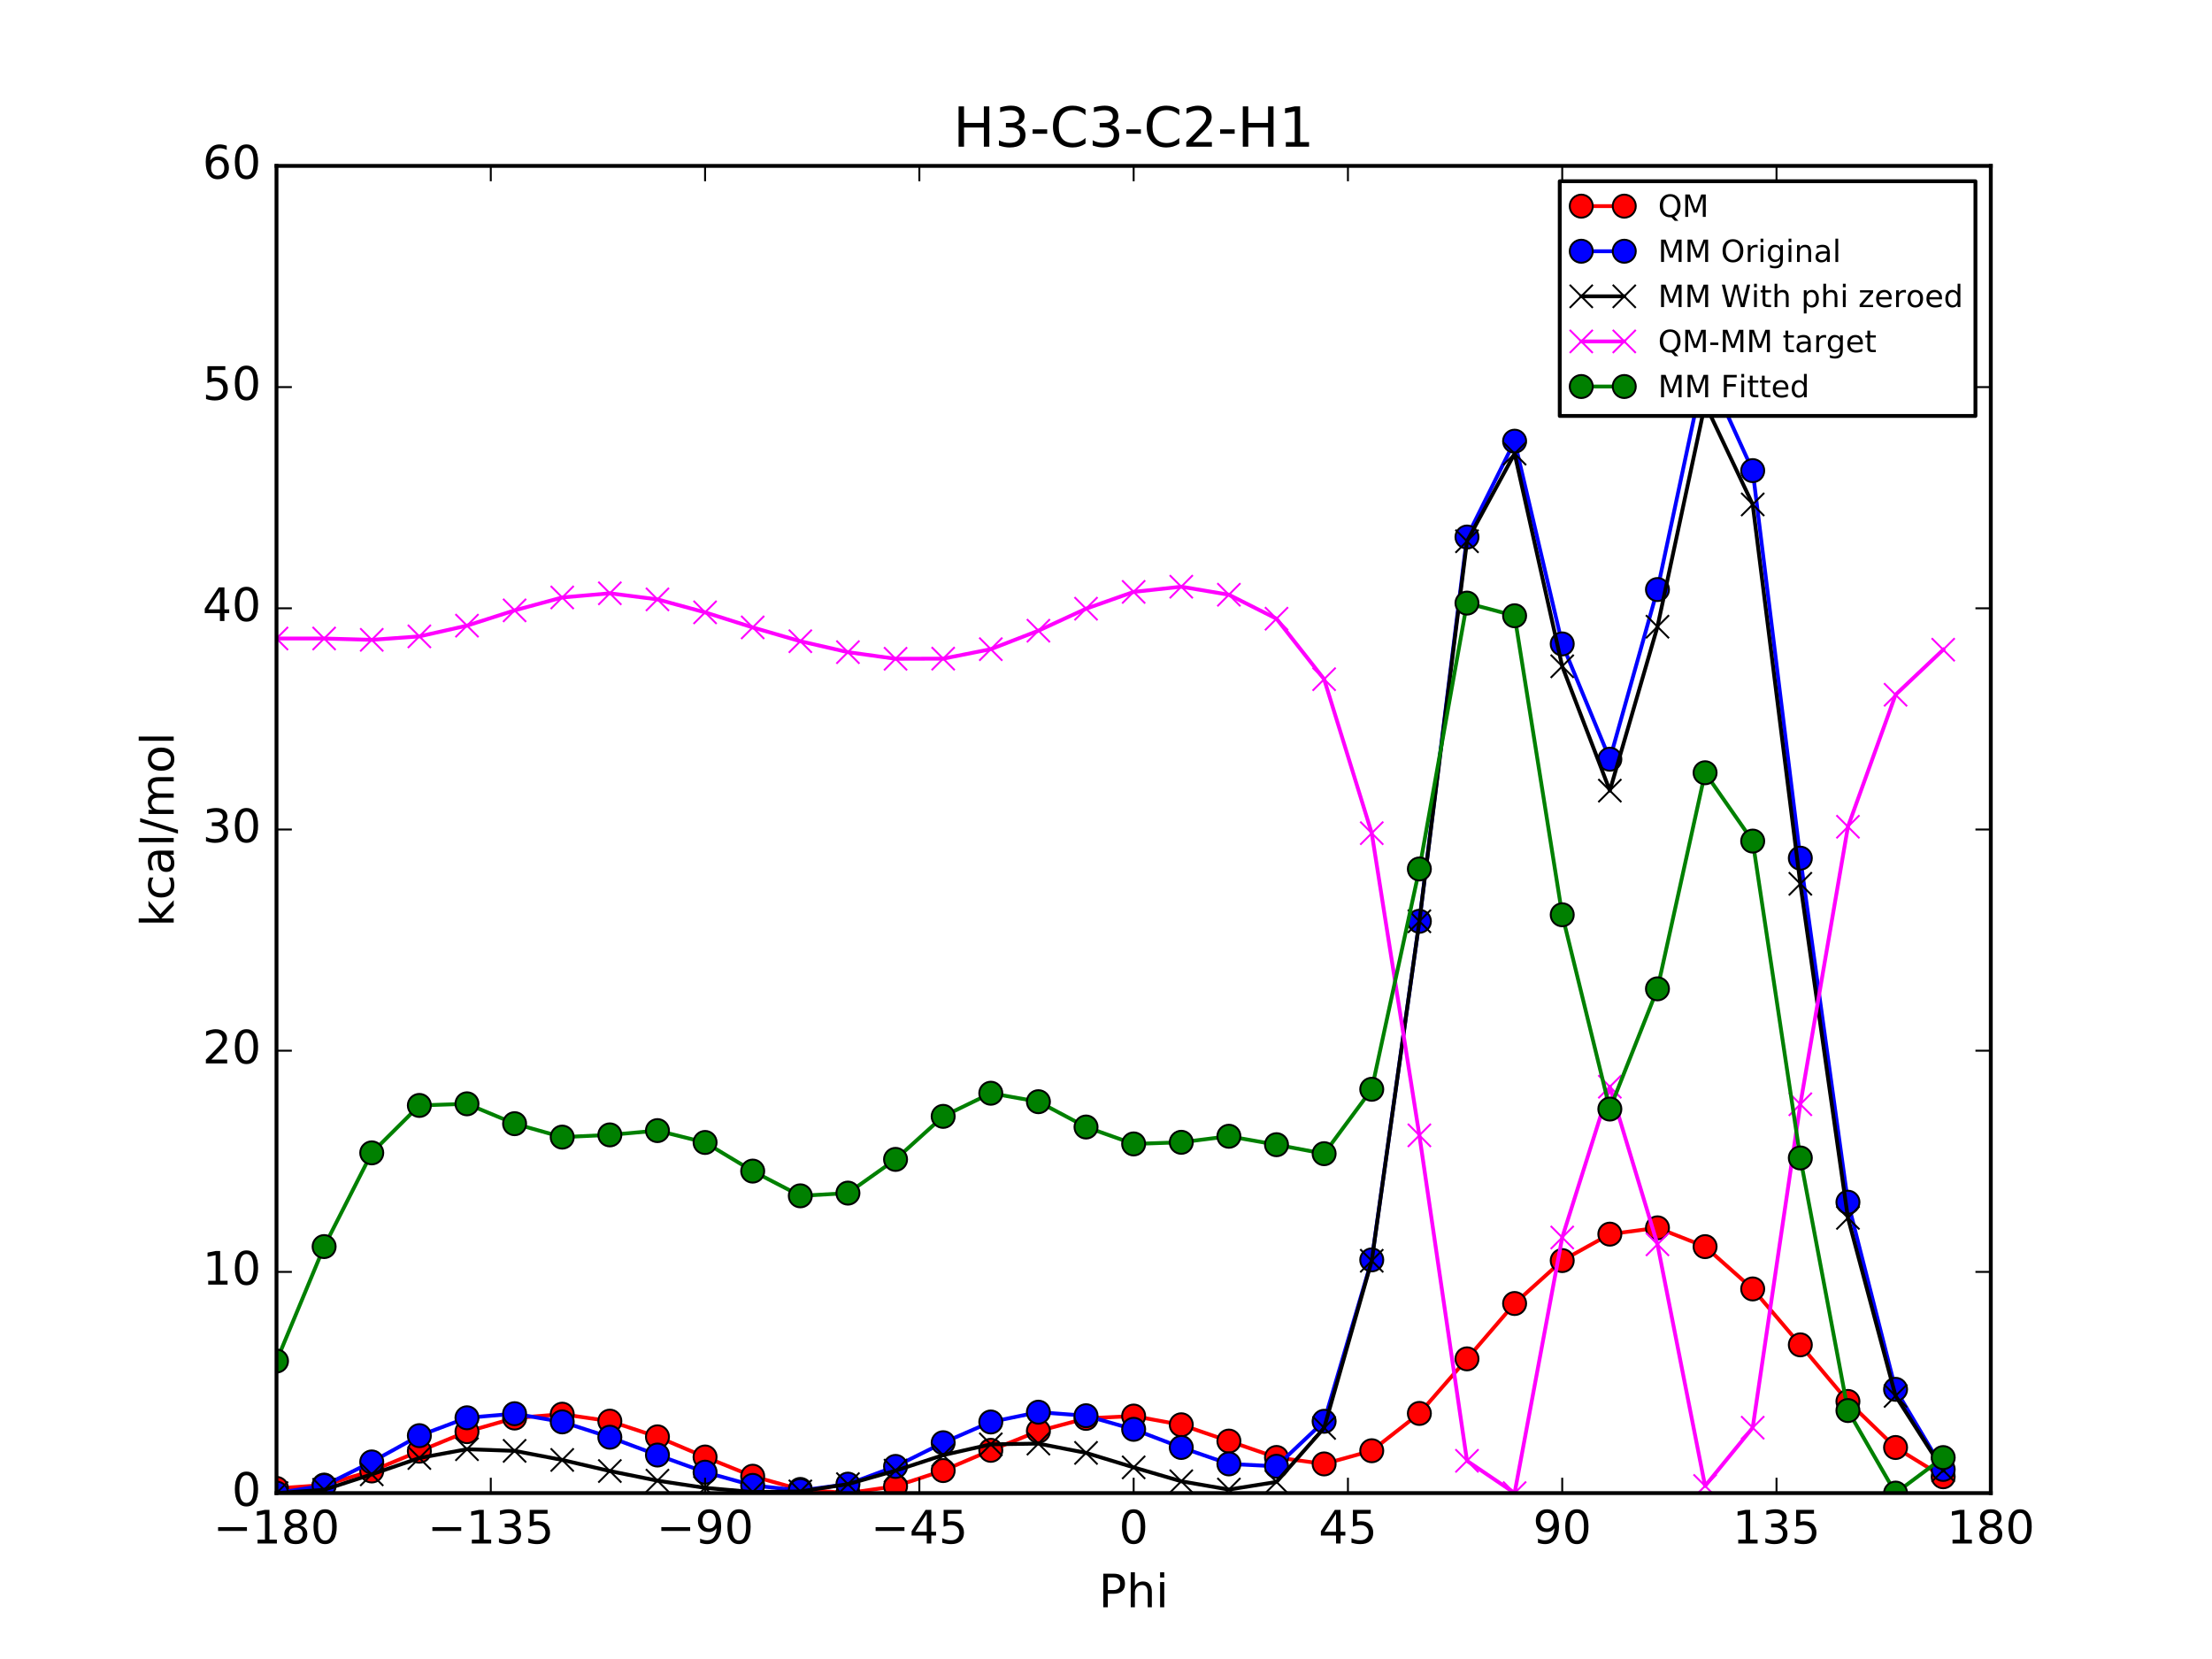 <?xml version="1.0" encoding="utf-8" standalone="no"?>
<!DOCTYPE svg PUBLIC "-//W3C//DTD SVG 1.1//EN"
  "http://www.w3.org/Graphics/SVG/1.1/DTD/svg11.dtd">
<!-- Created with matplotlib (http://matplotlib.org/) -->
<svg height="432pt" version="1.1" viewBox="0 0 576 432" width="576pt" xmlns="http://www.w3.org/2000/svg" xmlns:xlink="http://www.w3.org/1999/xlink">
 <defs>
  <style type="text/css">
*{stroke-linecap:butt;stroke-linejoin:round;stroke-miterlimit:100000;}
  </style>
 </defs>
 <g id="figure_1">
  <g id="patch_1">
   <path d="M 0 432 
L 576 432 
L 576 0 
L 0 0 
z
" style="fill:#ffffff;"/>
  </g>
  <g id="axes_1">
   <g id="patch_2">
    <path d="M 72 388.8 
L 518.4 388.8 
L 518.4 43.2 
L 72 43.2 
z
" style="fill:#ffffff;"/>
   </g>
   <g id="line2d_1">
    <path clip-path="url(#pd17bd1774b)" d="M 72 387.579 
L 84.4 386.713 
L 96.8 383.038 
L 109.2 377.887 
L 121.6 372.8 
L 134 369.253 
L 146.4 368.255 
L 158.8 370.064 
L 171.2 374.153 
L 183.6 379.401 
L 196 384.406 
L 208.4 387.844 
L 220.8 388.8 
L 233.2 387.009 
L 245.6 382.933 
L 258 377.662 
L 270.4 372.652 
L 282.8 369.345 
L 295.2 368.74 
L 307.6 371.011 
L 320 375.256 
L 332.4 379.52 
L 344.8 381.202 
L 357.2 377.769 
L 369.6 368.054 
L 382 353.843 
L 394.4 339.43 
L 406.8 328.25 
L 419.2 321.368 
L 431.6 319.727 
L 444 324.622 
L 456.4 335.635 
L 468.8 350.199 
L 481.2 364.931 
L 493.6 376.926 
L 506 384.55 
" style="fill:none;stroke:#ff0000;stroke-linecap:square;"/>
    <defs>
     <path d="M 0 3 
C 0.796 3 1.559 2.684 2.121 2.121 
C 2.684 1.559 3 0.796 3 0 
C 3 -0.796 2.684 -1.559 2.121 -2.121 
C 1.559 -2.684 0.796 -3 0 -3 
C -0.796 -3 -1.559 -2.684 -2.121 -2.121 
C -2.684 -1.559 -3 -0.796 -3 0 
C -3 0.796 -2.684 1.559 -2.121 2.121 
C -1.559 2.684 -0.796 3 0 3 
z
" id="m9695bda7a7" style="stroke:#000000;stroke-width:0.5;"/>
    </defs>
    <g clip-path="url(#pd17bd1774b)">
     <use style="fill:#ff0000;stroke:#000000;stroke-width:0.5;" x="72" xlink:href="#m9695bda7a7" y="387.579"/>
     <use style="fill:#ff0000;stroke:#000000;stroke-width:0.5;" x="84.4" xlink:href="#m9695bda7a7" y="386.713"/>
     <use style="fill:#ff0000;stroke:#000000;stroke-width:0.5;" x="96.8" xlink:href="#m9695bda7a7" y="383.038"/>
     <use style="fill:#ff0000;stroke:#000000;stroke-width:0.5;" x="109.2" xlink:href="#m9695bda7a7" y="377.887"/>
     <use style="fill:#ff0000;stroke:#000000;stroke-width:0.5;" x="121.6" xlink:href="#m9695bda7a7" y="372.8"/>
     <use style="fill:#ff0000;stroke:#000000;stroke-width:0.5;" x="134" xlink:href="#m9695bda7a7" y="369.253"/>
     <use style="fill:#ff0000;stroke:#000000;stroke-width:0.5;" x="146.4" xlink:href="#m9695bda7a7" y="368.255"/>
     <use style="fill:#ff0000;stroke:#000000;stroke-width:0.5;" x="158.8" xlink:href="#m9695bda7a7" y="370.064"/>
     <use style="fill:#ff0000;stroke:#000000;stroke-width:0.5;" x="171.2" xlink:href="#m9695bda7a7" y="374.153"/>
     <use style="fill:#ff0000;stroke:#000000;stroke-width:0.5;" x="183.6" xlink:href="#m9695bda7a7" y="379.401"/>
     <use style="fill:#ff0000;stroke:#000000;stroke-width:0.5;" x="196" xlink:href="#m9695bda7a7" y="384.406"/>
     <use style="fill:#ff0000;stroke:#000000;stroke-width:0.5;" x="208.4" xlink:href="#m9695bda7a7" y="387.844"/>
     <use style="fill:#ff0000;stroke:#000000;stroke-width:0.5;" x="220.8" xlink:href="#m9695bda7a7" y="388.8"/>
     <use style="fill:#ff0000;stroke:#000000;stroke-width:0.5;" x="233.2" xlink:href="#m9695bda7a7" y="387.009"/>
     <use style="fill:#ff0000;stroke:#000000;stroke-width:0.5;" x="245.6" xlink:href="#m9695bda7a7" y="382.933"/>
     <use style="fill:#ff0000;stroke:#000000;stroke-width:0.5;" x="258" xlink:href="#m9695bda7a7" y="377.662"/>
     <use style="fill:#ff0000;stroke:#000000;stroke-width:0.5;" x="270.4" xlink:href="#m9695bda7a7" y="372.652"/>
     <use style="fill:#ff0000;stroke:#000000;stroke-width:0.5;" x="282.8" xlink:href="#m9695bda7a7" y="369.345"/>
     <use style="fill:#ff0000;stroke:#000000;stroke-width:0.5;" x="295.2" xlink:href="#m9695bda7a7" y="368.74"/>
     <use style="fill:#ff0000;stroke:#000000;stroke-width:0.5;" x="307.6" xlink:href="#m9695bda7a7" y="371.011"/>
     <use style="fill:#ff0000;stroke:#000000;stroke-width:0.5;" x="320" xlink:href="#m9695bda7a7" y="375.256"/>
     <use style="fill:#ff0000;stroke:#000000;stroke-width:0.5;" x="332.4" xlink:href="#m9695bda7a7" y="379.52"/>
     <use style="fill:#ff0000;stroke:#000000;stroke-width:0.5;" x="344.8" xlink:href="#m9695bda7a7" y="381.202"/>
     <use style="fill:#ff0000;stroke:#000000;stroke-width:0.5;" x="357.2" xlink:href="#m9695bda7a7" y="377.769"/>
     <use style="fill:#ff0000;stroke:#000000;stroke-width:0.5;" x="369.6" xlink:href="#m9695bda7a7" y="368.054"/>
     <use style="fill:#ff0000;stroke:#000000;stroke-width:0.5;" x="382" xlink:href="#m9695bda7a7" y="353.843"/>
     <use style="fill:#ff0000;stroke:#000000;stroke-width:0.5;" x="394.4" xlink:href="#m9695bda7a7" y="339.43"/>
     <use style="fill:#ff0000;stroke:#000000;stroke-width:0.5;" x="406.8" xlink:href="#m9695bda7a7" y="328.25"/>
     <use style="fill:#ff0000;stroke:#000000;stroke-width:0.5;" x="419.2" xlink:href="#m9695bda7a7" y="321.368"/>
     <use style="fill:#ff0000;stroke:#000000;stroke-width:0.5;" x="431.6" xlink:href="#m9695bda7a7" y="319.727"/>
     <use style="fill:#ff0000;stroke:#000000;stroke-width:0.5;" x="444" xlink:href="#m9695bda7a7" y="324.622"/>
     <use style="fill:#ff0000;stroke:#000000;stroke-width:0.5;" x="456.4" xlink:href="#m9695bda7a7" y="335.635"/>
     <use style="fill:#ff0000;stroke:#000000;stroke-width:0.5;" x="468.8" xlink:href="#m9695bda7a7" y="350.199"/>
     <use style="fill:#ff0000;stroke:#000000;stroke-width:0.5;" x="481.2" xlink:href="#m9695bda7a7" y="364.931"/>
     <use style="fill:#ff0000;stroke:#000000;stroke-width:0.5;" x="493.6" xlink:href="#m9695bda7a7" y="376.926"/>
     <use style="fill:#ff0000;stroke:#000000;stroke-width:0.5;" x="506" xlink:href="#m9695bda7a7" y="384.55"/>
    </g>
   </g>
   <g id="line2d_2">
    <path clip-path="url(#pd17bd1774b)" d="M 72 388.8 
L 84.4 386.836 
L 96.8 380.685 
L 109.2 373.838 
L 121.6 369.188 
L 134 368.126 
L 146.4 370.26 
L 158.8 374.25 
L 171.2 378.888 
L 183.6 383.352 
L 196 386.794 
L 208.4 388.129 
L 220.8 386.467 
L 233.2 381.853 
L 245.6 375.681 
L 258 370.282 
L 270.4 367.727 
L 282.8 368.652 
L 295.2 372.196 
L 307.6 376.917 
L 320 381.201 
L 332.4 381.814 
L 344.8 370.104 
L 357.2 328.071 
L 369.6 239.899 
L 382 139.839 
L 394.4 114.888 
L 406.8 167.677 
L 419.2 197.696 
L 431.6 153.514 
L 444 95.264 
L 456.4 122.548 
L 468.8 223.464 
L 481.2 313.052 
L 493.6 361.779 
L 506 382.628 
" style="fill:none;stroke:#0000ff;stroke-linecap:square;"/>
    <defs>
     <path d="M 0 3 
C 0.796 3 1.559 2.684 2.121 2.121 
C 2.684 1.559 3 0.796 3 0 
C 3 -0.796 2.684 -1.559 2.121 -2.121 
C 1.559 -2.684 0.796 -3 0 -3 
C -0.796 -3 -1.559 -2.684 -2.121 -2.121 
C -2.684 -1.559 -3 -0.796 -3 0 
C -3 0.796 -2.684 1.559 -2.121 2.121 
C -1.559 2.684 -0.796 3 0 3 
z
" id="m06225a2025" style="stroke:#000000;stroke-width:0.5;"/>
    </defs>
    <g clip-path="url(#pd17bd1774b)">
     <use style="fill:#0000ff;stroke:#000000;stroke-width:0.5;" x="72" xlink:href="#m06225a2025" y="388.8"/>
     <use style="fill:#0000ff;stroke:#000000;stroke-width:0.5;" x="84.4" xlink:href="#m06225a2025" y="386.836"/>
     <use style="fill:#0000ff;stroke:#000000;stroke-width:0.5;" x="96.8" xlink:href="#m06225a2025" y="380.685"/>
     <use style="fill:#0000ff;stroke:#000000;stroke-width:0.5;" x="109.2" xlink:href="#m06225a2025" y="373.838"/>
     <use style="fill:#0000ff;stroke:#000000;stroke-width:0.5;" x="121.6" xlink:href="#m06225a2025" y="369.188"/>
     <use style="fill:#0000ff;stroke:#000000;stroke-width:0.5;" x="134" xlink:href="#m06225a2025" y="368.126"/>
     <use style="fill:#0000ff;stroke:#000000;stroke-width:0.5;" x="146.4" xlink:href="#m06225a2025" y="370.26"/>
     <use style="fill:#0000ff;stroke:#000000;stroke-width:0.5;" x="158.8" xlink:href="#m06225a2025" y="374.25"/>
     <use style="fill:#0000ff;stroke:#000000;stroke-width:0.5;" x="171.2" xlink:href="#m06225a2025" y="378.888"/>
     <use style="fill:#0000ff;stroke:#000000;stroke-width:0.5;" x="183.6" xlink:href="#m06225a2025" y="383.352"/>
     <use style="fill:#0000ff;stroke:#000000;stroke-width:0.5;" x="196" xlink:href="#m06225a2025" y="386.794"/>
     <use style="fill:#0000ff;stroke:#000000;stroke-width:0.5;" x="208.4" xlink:href="#m06225a2025" y="388.129"/>
     <use style="fill:#0000ff;stroke:#000000;stroke-width:0.5;" x="220.8" xlink:href="#m06225a2025" y="386.467"/>
     <use style="fill:#0000ff;stroke:#000000;stroke-width:0.5;" x="233.2" xlink:href="#m06225a2025" y="381.853"/>
     <use style="fill:#0000ff;stroke:#000000;stroke-width:0.5;" x="245.6" xlink:href="#m06225a2025" y="375.681"/>
     <use style="fill:#0000ff;stroke:#000000;stroke-width:0.5;" x="258" xlink:href="#m06225a2025" y="370.282"/>
     <use style="fill:#0000ff;stroke:#000000;stroke-width:0.5;" x="270.4" xlink:href="#m06225a2025" y="367.727"/>
     <use style="fill:#0000ff;stroke:#000000;stroke-width:0.5;" x="282.8" xlink:href="#m06225a2025" y="368.652"/>
     <use style="fill:#0000ff;stroke:#000000;stroke-width:0.5;" x="295.2" xlink:href="#m06225a2025" y="372.196"/>
     <use style="fill:#0000ff;stroke:#000000;stroke-width:0.5;" x="307.6" xlink:href="#m06225a2025" y="376.917"/>
     <use style="fill:#0000ff;stroke:#000000;stroke-width:0.5;" x="320" xlink:href="#m06225a2025" y="381.201"/>
     <use style="fill:#0000ff;stroke:#000000;stroke-width:0.5;" x="332.4" xlink:href="#m06225a2025" y="381.814"/>
     <use style="fill:#0000ff;stroke:#000000;stroke-width:0.5;" x="344.8" xlink:href="#m06225a2025" y="370.104"/>
     <use style="fill:#0000ff;stroke:#000000;stroke-width:0.5;" x="357.2" xlink:href="#m06225a2025" y="328.071"/>
     <use style="fill:#0000ff;stroke:#000000;stroke-width:0.5;" x="369.6" xlink:href="#m06225a2025" y="239.899"/>
     <use style="fill:#0000ff;stroke:#000000;stroke-width:0.5;" x="382" xlink:href="#m06225a2025" y="139.839"/>
     <use style="fill:#0000ff;stroke:#000000;stroke-width:0.5;" x="394.4" xlink:href="#m06225a2025" y="114.888"/>
     <use style="fill:#0000ff;stroke:#000000;stroke-width:0.5;" x="406.8" xlink:href="#m06225a2025" y="167.677"/>
     <use style="fill:#0000ff;stroke:#000000;stroke-width:0.5;" x="419.2" xlink:href="#m06225a2025" y="197.696"/>
     <use style="fill:#0000ff;stroke:#000000;stroke-width:0.5;" x="431.6" xlink:href="#m06225a2025" y="153.514"/>
     <use style="fill:#0000ff;stroke:#000000;stroke-width:0.5;" x="444" xlink:href="#m06225a2025" y="95.264"/>
     <use style="fill:#0000ff;stroke:#000000;stroke-width:0.5;" x="456.4" xlink:href="#m06225a2025" y="122.548"/>
     <use style="fill:#0000ff;stroke:#000000;stroke-width:0.5;" x="468.8" xlink:href="#m06225a2025" y="223.464"/>
     <use style="fill:#0000ff;stroke:#000000;stroke-width:0.5;" x="481.2" xlink:href="#m06225a2025" y="313.052"/>
     <use style="fill:#0000ff;stroke:#000000;stroke-width:0.5;" x="493.6" xlink:href="#m06225a2025" y="361.779"/>
     <use style="fill:#0000ff;stroke:#000000;stroke-width:0.5;" x="506" xlink:href="#m06225a2025" y="382.628"/>
    </g>
   </g>
   <g id="line2d_3">
    <path clip-path="url(#pd17bd1774b)" d="M 72 388.8 
L 84.4 387.934 
L 96.8 383.914 
L 109.2 379.66 
L 121.6 377.369 
L 134 377.802 
L 146.4 380.164 
L 158.8 383.055 
L 171.2 385.562 
L 183.6 387.434 
L 196 388.516 
L 208.4 388.357 
L 220.8 386.467 
L 233.2 382.952 
L 245.6 378.91 
L 258 376.104 
L 270.4 375.908 
L 282.8 378.327 
L 295.2 382.1 
L 307.6 385.723 
L 320 387.875 
L 332.4 385.896 
L 344.8 371.827 
L 357.2 328.299 
L 369.6 239.899 
L 382 140.938 
L 394.4 118.117 
L 406.8 173.499 
L 419.2 205.877 
L 431.6 163.19 
L 444 105.167 
L 456.4 131.353 
L 468.8 230.138 
L 481.2 317.134 
L 493.6 363.502 
L 506 382.856 
" style="fill:none;stroke:#000000;stroke-linecap:square;"/>
    <defs>
     <path d="M -3 3 
L 3 -3 
M -3 -3 
L 3 3 
" id="mdd9b26c180" style="stroke:#000000;stroke-width:0.5;"/>
    </defs>
    <g clip-path="url(#pd17bd1774b)">
     <use style="stroke:#000000;stroke-width:0.5;" x="72" xlink:href="#mdd9b26c180" y="388.8"/>
     <use style="stroke:#000000;stroke-width:0.5;" x="84.4" xlink:href="#mdd9b26c180" y="387.934"/>
     <use style="stroke:#000000;stroke-width:0.5;" x="96.8" xlink:href="#mdd9b26c180" y="383.914"/>
     <use style="stroke:#000000;stroke-width:0.5;" x="109.2" xlink:href="#mdd9b26c180" y="379.66"/>
     <use style="stroke:#000000;stroke-width:0.5;" x="121.6" xlink:href="#mdd9b26c180" y="377.369"/>
     <use style="stroke:#000000;stroke-width:0.5;" x="134" xlink:href="#mdd9b26c180" y="377.802"/>
     <use style="stroke:#000000;stroke-width:0.5;" x="146.4" xlink:href="#mdd9b26c180" y="380.164"/>
     <use style="stroke:#000000;stroke-width:0.5;" x="158.8" xlink:href="#mdd9b26c180" y="383.055"/>
     <use style="stroke:#000000;stroke-width:0.5;" x="171.2" xlink:href="#mdd9b26c180" y="385.562"/>
     <use style="stroke:#000000;stroke-width:0.5;" x="183.6" xlink:href="#mdd9b26c180" y="387.434"/>
     <use style="stroke:#000000;stroke-width:0.5;" x="196" xlink:href="#mdd9b26c180" y="388.516"/>
     <use style="stroke:#000000;stroke-width:0.5;" x="208.4" xlink:href="#mdd9b26c180" y="388.357"/>
     <use style="stroke:#000000;stroke-width:0.5;" x="220.8" xlink:href="#mdd9b26c180" y="386.467"/>
     <use style="stroke:#000000;stroke-width:0.5;" x="233.2" xlink:href="#mdd9b26c180" y="382.952"/>
     <use style="stroke:#000000;stroke-width:0.5;" x="245.6" xlink:href="#mdd9b26c180" y="378.91"/>
     <use style="stroke:#000000;stroke-width:0.5;" x="258" xlink:href="#mdd9b26c180" y="376.104"/>
     <use style="stroke:#000000;stroke-width:0.5;" x="270.4" xlink:href="#mdd9b26c180" y="375.908"/>
     <use style="stroke:#000000;stroke-width:0.5;" x="282.8" xlink:href="#mdd9b26c180" y="378.327"/>
     <use style="stroke:#000000;stroke-width:0.5;" x="295.2" xlink:href="#mdd9b26c180" y="382.1"/>
     <use style="stroke:#000000;stroke-width:0.5;" x="307.6" xlink:href="#mdd9b26c180" y="385.723"/>
     <use style="stroke:#000000;stroke-width:0.5;" x="320" xlink:href="#mdd9b26c180" y="387.875"/>
     <use style="stroke:#000000;stroke-width:0.5;" x="332.4" xlink:href="#mdd9b26c180" y="385.896"/>
     <use style="stroke:#000000;stroke-width:0.5;" x="344.8" xlink:href="#mdd9b26c180" y="371.827"/>
     <use style="stroke:#000000;stroke-width:0.5;" x="357.2" xlink:href="#mdd9b26c180" y="328.299"/>
     <use style="stroke:#000000;stroke-width:0.5;" x="369.6" xlink:href="#mdd9b26c180" y="239.899"/>
     <use style="stroke:#000000;stroke-width:0.5;" x="382" xlink:href="#mdd9b26c180" y="140.938"/>
     <use style="stroke:#000000;stroke-width:0.5;" x="394.4" xlink:href="#mdd9b26c180" y="118.117"/>
     <use style="stroke:#000000;stroke-width:0.5;" x="406.8" xlink:href="#mdd9b26c180" y="173.499"/>
     <use style="stroke:#000000;stroke-width:0.5;" x="419.2" xlink:href="#mdd9b26c180" y="205.877"/>
     <use style="stroke:#000000;stroke-width:0.5;" x="431.6" xlink:href="#mdd9b26c180" y="163.19"/>
     <use style="stroke:#000000;stroke-width:0.5;" x="444" xlink:href="#mdd9b26c180" y="105.167"/>
     <use style="stroke:#000000;stroke-width:0.5;" x="456.4" xlink:href="#mdd9b26c180" y="131.353"/>
     <use style="stroke:#000000;stroke-width:0.5;" x="468.8" xlink:href="#mdd9b26c180" y="230.138"/>
     <use style="stroke:#000000;stroke-width:0.5;" x="481.2" xlink:href="#mdd9b26c180" y="317.134"/>
     <use style="stroke:#000000;stroke-width:0.5;" x="493.6" xlink:href="#mdd9b26c180" y="363.502"/>
     <use style="stroke:#000000;stroke-width:0.5;" x="506" xlink:href="#mdd9b26c180" y="382.856"/>
    </g>
   </g>
   <g id="line2d_4">
    <path clip-path="url(#pd17bd1774b)" d="M 72 166.266 
L 84.4 166.266 
L 96.8 166.611 
L 109.2 165.714 
L 121.6 162.918 
L 134 158.938 
L 146.4 155.578 
L 158.8 154.496 
L 171.2 156.078 
L 183.6 159.455 
L 196 163.377 
L 208.4 166.974 
L 220.8 169.82 
L 233.2 171.545 
L 245.6 171.51 
L 258 169.044 
L 270.4 164.231 
L 282.8 158.504 
L 295.2 154.127 
L 307.6 152.776 
L 320 154.867 
L 332.4 161.111 
L 344.8 176.862 
L 357.2 216.957 
L 369.6 295.642 
L 382 380.392 
L 394.4 388.8 
L 406.8 322.238 
L 419.2 282.978 
L 431.6 324.024 
L 444 386.941 
L 456.4 371.769 
L 468.8 287.547 
L 481.2 215.284 
L 493.6 180.911 
L 506 169.181 
" style="fill:none;stroke:#ff00ff;stroke-linecap:square;"/>
    <defs>
     <path d="M -3 3 
L 3 -3 
M -3 -3 
L 3 3 
" id="ma64e2f288a" style="stroke:#ff00ff;stroke-width:0.5;"/>
    </defs>
    <g clip-path="url(#pd17bd1774b)">
     <use style="fill:#ff00ff;stroke:#ff00ff;stroke-width:0.5;" x="72" xlink:href="#ma64e2f288a" y="166.266"/>
     <use style="fill:#ff00ff;stroke:#ff00ff;stroke-width:0.5;" x="84.4" xlink:href="#ma64e2f288a" y="166.266"/>
     <use style="fill:#ff00ff;stroke:#ff00ff;stroke-width:0.5;" x="96.8" xlink:href="#ma64e2f288a" y="166.611"/>
     <use style="fill:#ff00ff;stroke:#ff00ff;stroke-width:0.5;" x="109.2" xlink:href="#ma64e2f288a" y="165.714"/>
     <use style="fill:#ff00ff;stroke:#ff00ff;stroke-width:0.5;" x="121.6" xlink:href="#ma64e2f288a" y="162.918"/>
     <use style="fill:#ff00ff;stroke:#ff00ff;stroke-width:0.5;" x="134" xlink:href="#ma64e2f288a" y="158.938"/>
     <use style="fill:#ff00ff;stroke:#ff00ff;stroke-width:0.5;" x="146.4" xlink:href="#ma64e2f288a" y="155.578"/>
     <use style="fill:#ff00ff;stroke:#ff00ff;stroke-width:0.5;" x="158.8" xlink:href="#ma64e2f288a" y="154.496"/>
     <use style="fill:#ff00ff;stroke:#ff00ff;stroke-width:0.5;" x="171.2" xlink:href="#ma64e2f288a" y="156.078"/>
     <use style="fill:#ff00ff;stroke:#ff00ff;stroke-width:0.5;" x="183.6" xlink:href="#ma64e2f288a" y="159.455"/>
     <use style="fill:#ff00ff;stroke:#ff00ff;stroke-width:0.5;" x="196" xlink:href="#ma64e2f288a" y="163.377"/>
     <use style="fill:#ff00ff;stroke:#ff00ff;stroke-width:0.5;" x="208.4" xlink:href="#ma64e2f288a" y="166.974"/>
     <use style="fill:#ff00ff;stroke:#ff00ff;stroke-width:0.5;" x="220.8" xlink:href="#ma64e2f288a" y="169.82"/>
     <use style="fill:#ff00ff;stroke:#ff00ff;stroke-width:0.5;" x="233.2" xlink:href="#ma64e2f288a" y="171.545"/>
     <use style="fill:#ff00ff;stroke:#ff00ff;stroke-width:0.5;" x="245.6" xlink:href="#ma64e2f288a" y="171.51"/>
     <use style="fill:#ff00ff;stroke:#ff00ff;stroke-width:0.5;" x="258" xlink:href="#ma64e2f288a" y="169.044"/>
     <use style="fill:#ff00ff;stroke:#ff00ff;stroke-width:0.5;" x="270.4" xlink:href="#ma64e2f288a" y="164.231"/>
     <use style="fill:#ff00ff;stroke:#ff00ff;stroke-width:0.5;" x="282.8" xlink:href="#ma64e2f288a" y="158.504"/>
     <use style="fill:#ff00ff;stroke:#ff00ff;stroke-width:0.5;" x="295.2" xlink:href="#ma64e2f288a" y="154.127"/>
     <use style="fill:#ff00ff;stroke:#ff00ff;stroke-width:0.5;" x="307.6" xlink:href="#ma64e2f288a" y="152.776"/>
     <use style="fill:#ff00ff;stroke:#ff00ff;stroke-width:0.5;" x="320" xlink:href="#ma64e2f288a" y="154.867"/>
     <use style="fill:#ff00ff;stroke:#ff00ff;stroke-width:0.5;" x="332.4" xlink:href="#ma64e2f288a" y="161.111"/>
     <use style="fill:#ff00ff;stroke:#ff00ff;stroke-width:0.5;" x="344.8" xlink:href="#ma64e2f288a" y="176.862"/>
     <use style="fill:#ff00ff;stroke:#ff00ff;stroke-width:0.5;" x="357.2" xlink:href="#ma64e2f288a" y="216.957"/>
     <use style="fill:#ff00ff;stroke:#ff00ff;stroke-width:0.5;" x="369.6" xlink:href="#ma64e2f288a" y="295.642"/>
     <use style="fill:#ff00ff;stroke:#ff00ff;stroke-width:0.5;" x="382" xlink:href="#ma64e2f288a" y="380.392"/>
     <use style="fill:#ff00ff;stroke:#ff00ff;stroke-width:0.5;" x="394.4" xlink:href="#ma64e2f288a" y="388.8"/>
     <use style="fill:#ff00ff;stroke:#ff00ff;stroke-width:0.5;" x="406.8" xlink:href="#ma64e2f288a" y="322.238"/>
     <use style="fill:#ff00ff;stroke:#ff00ff;stroke-width:0.5;" x="419.2" xlink:href="#ma64e2f288a" y="282.978"/>
     <use style="fill:#ff00ff;stroke:#ff00ff;stroke-width:0.5;" x="431.6" xlink:href="#ma64e2f288a" y="324.024"/>
     <use style="fill:#ff00ff;stroke:#ff00ff;stroke-width:0.5;" x="444" xlink:href="#ma64e2f288a" y="386.941"/>
     <use style="fill:#ff00ff;stroke:#ff00ff;stroke-width:0.5;" x="456.4" xlink:href="#ma64e2f288a" y="371.769"/>
     <use style="fill:#ff00ff;stroke:#ff00ff;stroke-width:0.5;" x="468.8" xlink:href="#ma64e2f288a" y="287.547"/>
     <use style="fill:#ff00ff;stroke:#ff00ff;stroke-width:0.5;" x="481.2" xlink:href="#ma64e2f288a" y="215.284"/>
     <use style="fill:#ff00ff;stroke:#ff00ff;stroke-width:0.5;" x="493.6" xlink:href="#ma64e2f288a" y="180.911"/>
     <use style="fill:#ff00ff;stroke:#ff00ff;stroke-width:0.5;" x="506" xlink:href="#ma64e2f288a" y="169.181"/>
    </g>
   </g>
   <g id="line2d_5">
    <path clip-path="url(#pd17bd1774b)" d="M 72 354.413 
L 84.4 324.609 
L 96.8 300.204 
L 109.2 287.853 
L 121.6 287.431 
L 134 292.607 
L 146.4 296.103 
L 158.8 295.523 
L 171.2 294.408 
L 183.6 297.496 
L 196 304.952 
L 208.4 311.391 
L 220.8 310.683 
L 233.2 301.903 
L 245.6 290.7 
L 258 284.675 
L 270.4 286.88 
L 282.8 293.473 
L 295.2 297.877 
L 307.6 297.451 
L 320 295.879 
L 332.4 298.077 
L 344.8 300.418 
L 357.2 283.644 
L 369.6 226.28 
L 382 157.047 
L 394.4 160.345 
L 406.8 238.21 
L 419.2 288.797 
L 431.6 257.493 
L 444 201.224 
L 456.4 219.016 
L 468.8 301.529 
L 481.2 367.306 
L 493.6 388.8 
L 506 379.549 
" style="fill:none;stroke:#008000;stroke-linecap:square;"/>
    <defs>
     <path d="M 0 3 
C 0.796 3 1.559 2.684 2.121 2.121 
C 2.684 1.559 3 0.796 3 0 
C 3 -0.796 2.684 -1.559 2.121 -2.121 
C 1.559 -2.684 0.796 -3 0 -3 
C -0.796 -3 -1.559 -2.684 -2.121 -2.121 
C -2.684 -1.559 -3 -0.796 -3 0 
C -3 0.796 -2.684 1.559 -2.121 2.121 
C -1.559 2.684 -0.796 3 0 3 
z
" id="m9b51c47d46" style="stroke:#000000;stroke-width:0.5;"/>
    </defs>
    <g clip-path="url(#pd17bd1774b)">
     <use style="fill:#008000;stroke:#000000;stroke-width:0.5;" x="72" xlink:href="#m9b51c47d46" y="354.413"/>
     <use style="fill:#008000;stroke:#000000;stroke-width:0.5;" x="84.4" xlink:href="#m9b51c47d46" y="324.609"/>
     <use style="fill:#008000;stroke:#000000;stroke-width:0.5;" x="96.8" xlink:href="#m9b51c47d46" y="300.204"/>
     <use style="fill:#008000;stroke:#000000;stroke-width:0.5;" x="109.2" xlink:href="#m9b51c47d46" y="287.853"/>
     <use style="fill:#008000;stroke:#000000;stroke-width:0.5;" x="121.6" xlink:href="#m9b51c47d46" y="287.431"/>
     <use style="fill:#008000;stroke:#000000;stroke-width:0.5;" x="134" xlink:href="#m9b51c47d46" y="292.607"/>
     <use style="fill:#008000;stroke:#000000;stroke-width:0.5;" x="146.4" xlink:href="#m9b51c47d46" y="296.103"/>
     <use style="fill:#008000;stroke:#000000;stroke-width:0.5;" x="158.8" xlink:href="#m9b51c47d46" y="295.523"/>
     <use style="fill:#008000;stroke:#000000;stroke-width:0.5;" x="171.2" xlink:href="#m9b51c47d46" y="294.408"/>
     <use style="fill:#008000;stroke:#000000;stroke-width:0.5;" x="183.6" xlink:href="#m9b51c47d46" y="297.496"/>
     <use style="fill:#008000;stroke:#000000;stroke-width:0.5;" x="196" xlink:href="#m9b51c47d46" y="304.952"/>
     <use style="fill:#008000;stroke:#000000;stroke-width:0.5;" x="208.4" xlink:href="#m9b51c47d46" y="311.391"/>
     <use style="fill:#008000;stroke:#000000;stroke-width:0.5;" x="220.8" xlink:href="#m9b51c47d46" y="310.683"/>
     <use style="fill:#008000;stroke:#000000;stroke-width:0.5;" x="233.2" xlink:href="#m9b51c47d46" y="301.903"/>
     <use style="fill:#008000;stroke:#000000;stroke-width:0.5;" x="245.6" xlink:href="#m9b51c47d46" y="290.7"/>
     <use style="fill:#008000;stroke:#000000;stroke-width:0.5;" x="258" xlink:href="#m9b51c47d46" y="284.675"/>
     <use style="fill:#008000;stroke:#000000;stroke-width:0.5;" x="270.4" xlink:href="#m9b51c47d46" y="286.88"/>
     <use style="fill:#008000;stroke:#000000;stroke-width:0.5;" x="282.8" xlink:href="#m9b51c47d46" y="293.473"/>
     <use style="fill:#008000;stroke:#000000;stroke-width:0.5;" x="295.2" xlink:href="#m9b51c47d46" y="297.877"/>
     <use style="fill:#008000;stroke:#000000;stroke-width:0.5;" x="307.6" xlink:href="#m9b51c47d46" y="297.451"/>
     <use style="fill:#008000;stroke:#000000;stroke-width:0.5;" x="320" xlink:href="#m9b51c47d46" y="295.879"/>
     <use style="fill:#008000;stroke:#000000;stroke-width:0.5;" x="332.4" xlink:href="#m9b51c47d46" y="298.077"/>
     <use style="fill:#008000;stroke:#000000;stroke-width:0.5;" x="344.8" xlink:href="#m9b51c47d46" y="300.418"/>
     <use style="fill:#008000;stroke:#000000;stroke-width:0.5;" x="357.2" xlink:href="#m9b51c47d46" y="283.644"/>
     <use style="fill:#008000;stroke:#000000;stroke-width:0.5;" x="369.6" xlink:href="#m9b51c47d46" y="226.28"/>
     <use style="fill:#008000;stroke:#000000;stroke-width:0.5;" x="382" xlink:href="#m9b51c47d46" y="157.047"/>
     <use style="fill:#008000;stroke:#000000;stroke-width:0.5;" x="394.4" xlink:href="#m9b51c47d46" y="160.345"/>
     <use style="fill:#008000;stroke:#000000;stroke-width:0.5;" x="406.8" xlink:href="#m9b51c47d46" y="238.21"/>
     <use style="fill:#008000;stroke:#000000;stroke-width:0.5;" x="419.2" xlink:href="#m9b51c47d46" y="288.797"/>
     <use style="fill:#008000;stroke:#000000;stroke-width:0.5;" x="431.6" xlink:href="#m9b51c47d46" y="257.493"/>
     <use style="fill:#008000;stroke:#000000;stroke-width:0.5;" x="444" xlink:href="#m9b51c47d46" y="201.224"/>
     <use style="fill:#008000;stroke:#000000;stroke-width:0.5;" x="456.4" xlink:href="#m9b51c47d46" y="219.016"/>
     <use style="fill:#008000;stroke:#000000;stroke-width:0.5;" x="468.8" xlink:href="#m9b51c47d46" y="301.529"/>
     <use style="fill:#008000;stroke:#000000;stroke-width:0.5;" x="481.2" xlink:href="#m9b51c47d46" y="367.306"/>
     <use style="fill:#008000;stroke:#000000;stroke-width:0.5;" x="493.6" xlink:href="#m9b51c47d46" y="388.8"/>
     <use style="fill:#008000;stroke:#000000;stroke-width:0.5;" x="506" xlink:href="#m9b51c47d46" y="379.549"/>
    </g>
   </g>
   <g id="patch_3">
    <path d="M 72 388.8 
L 72 43.2 
" style="fill:none;stroke:#000000;stroke-linecap:square;stroke-linejoin:miter;"/>
   </g>
   <g id="patch_4">
    <path d="M 72 388.8 
L 518.4 388.8 
" style="fill:none;stroke:#000000;stroke-linecap:square;stroke-linejoin:miter;"/>
   </g>
   <g id="patch_5">
    <path d="M 72 43.2 
L 518.4 43.2 
" style="fill:none;stroke:#000000;stroke-linecap:square;stroke-linejoin:miter;"/>
   </g>
   <g id="patch_6">
    <path d="M 518.4 388.8 
L 518.4 43.2 
" style="fill:none;stroke:#000000;stroke-linecap:square;stroke-linejoin:miter;"/>
   </g>
   <g id="matplotlib.axis_1">
    <g id="xtick_1">
     <g id="line2d_6">
      <defs>
       <path d="M 0 0 
L 0 -4 
" id="m1e4a371d97" style="stroke:#000000;stroke-width:0.5;"/>
      </defs>
      <g>
       <use style="stroke:#000000;stroke-width:0.5;" x="72.0" xlink:href="#m1e4a371d97" y="388.8"/>
      </g>
     </g>
     <g id="line2d_7">
      <defs>
       <path d="M 0 0 
L 0 4 
" id="m353d54f654" style="stroke:#000000;stroke-width:0.5;"/>
      </defs>
      <g>
       <use style="stroke:#000000;stroke-width:0.5;" x="72.0" xlink:href="#m353d54f654" y="43.2"/>
      </g>
     </g>
     <g id="text_1">
      <!-- −180 -->
      <defs>
       <path d="M 31.781 34.625 
Q 24.75 34.625 20.719 30.859 
Q 16.703 27.094 16.703 20.516 
Q 16.703 13.922 20.719 10.156 
Q 24.75 6.391 31.781 6.391 
Q 38.812 6.391 42.859 10.172 
Q 46.922 13.969 46.922 20.516 
Q 46.922 27.094 42.891 30.859 
Q 38.875 34.625 31.781 34.625 
M 21.922 38.812 
Q 15.578 40.375 12.031 44.719 
Q 8.5 49.078 8.5 55.328 
Q 8.5 64.062 14.719 69.141 
Q 20.953 74.219 31.781 74.219 
Q 42.672 74.219 48.875 69.141 
Q 55.078 64.062 55.078 55.328 
Q 55.078 49.078 51.531 44.719 
Q 48 40.375 41.703 38.812 
Q 48.828 37.156 52.797 32.312 
Q 56.781 27.484 56.781 20.516 
Q 56.781 9.906 50.312 4.234 
Q 43.844 -1.422 31.781 -1.422 
Q 19.734 -1.422 13.25 4.234 
Q 6.781 9.906 6.781 20.516 
Q 6.781 27.484 10.781 32.312 
Q 14.797 37.156 21.922 38.812 
M 18.312 54.391 
Q 18.312 48.734 21.844 45.562 
Q 25.391 42.391 31.781 42.391 
Q 38.141 42.391 41.719 45.562 
Q 45.312 48.734 45.312 54.391 
Q 45.312 60.062 41.719 63.234 
Q 38.141 66.406 31.781 66.406 
Q 25.391 66.406 21.844 63.234 
Q 18.312 60.062 18.312 54.391 
" id="BitstreamVeraSans-Roman-38"/>
       <path d="M 31.781 66.406 
Q 24.172 66.406 20.328 58.906 
Q 16.5 51.422 16.5 36.375 
Q 16.5 21.391 20.328 13.891 
Q 24.172 6.391 31.781 6.391 
Q 39.453 6.391 43.281 13.891 
Q 47.125 21.391 47.125 36.375 
Q 47.125 51.422 43.281 58.906 
Q 39.453 66.406 31.781 66.406 
M 31.781 74.219 
Q 44.047 74.219 50.516 64.516 
Q 56.984 54.828 56.984 36.375 
Q 56.984 17.969 50.516 8.266 
Q 44.047 -1.422 31.781 -1.422 
Q 19.531 -1.422 13.062 8.266 
Q 6.594 17.969 6.594 36.375 
Q 6.594 54.828 13.062 64.516 
Q 19.531 74.219 31.781 74.219 
" id="BitstreamVeraSans-Roman-30"/>
       <path d="M 12.406 8.297 
L 28.516 8.297 
L 28.516 63.922 
L 10.984 60.406 
L 10.984 69.391 
L 28.422 72.906 
L 38.281 72.906 
L 38.281 8.297 
L 54.391 8.297 
L 54.391 0 
L 12.406 0 
z
" id="BitstreamVeraSans-Roman-31"/>
       <path d="M 10.594 35.5 
L 73.188 35.5 
L 73.188 27.203 
L 10.594 27.203 
z
" id="BitstreamVeraSans-Roman-2212"/>
      </defs>
      <g transform="translate(55.52 401.918)scale(0.12 -0.12)">
       <use xlink:href="#BitstreamVeraSans-Roman-2212"/>
       <use x="83.789" xlink:href="#BitstreamVeraSans-Roman-31"/>
       <use x="147.412" xlink:href="#BitstreamVeraSans-Roman-38"/>
       <use x="211.035" xlink:href="#BitstreamVeraSans-Roman-30"/>
      </g>
     </g>
    </g>
    <g id="xtick_2">
     <g id="line2d_8">
      <g>
       <use style="stroke:#000000;stroke-width:0.5;" x="127.8" xlink:href="#m1e4a371d97" y="388.8"/>
      </g>
     </g>
     <g id="line2d_9">
      <g>
       <use style="stroke:#000000;stroke-width:0.5;" x="127.8" xlink:href="#m353d54f654" y="43.2"/>
      </g>
     </g>
     <g id="text_2">
      <!-- −135 -->
      <defs>
       <path d="M 40.578 39.312 
Q 47.656 37.797 51.625 33 
Q 55.609 28.219 55.609 21.188 
Q 55.609 10.406 48.188 4.484 
Q 40.766 -1.422 27.094 -1.422 
Q 22.516 -1.422 17.656 -0.516 
Q 12.797 0.391 7.625 2.203 
L 7.625 11.719 
Q 11.719 9.328 16.594 8.109 
Q 21.484 6.891 26.812 6.891 
Q 36.078 6.891 40.938 10.547 
Q 45.797 14.203 45.797 21.188 
Q 45.797 27.641 41.281 31.266 
Q 36.766 34.906 28.719 34.906 
L 20.219 34.906 
L 20.219 43.016 
L 29.109 43.016 
Q 36.375 43.016 40.234 45.922 
Q 44.094 48.828 44.094 54.297 
Q 44.094 59.906 40.109 62.906 
Q 36.141 65.922 28.719 65.922 
Q 24.656 65.922 20.016 65.031 
Q 15.375 64.156 9.812 62.312 
L 9.812 71.094 
Q 15.438 72.656 20.344 73.438 
Q 25.25 74.219 29.594 74.219 
Q 40.828 74.219 47.359 69.109 
Q 53.906 64.016 53.906 55.328 
Q 53.906 49.266 50.438 45.094 
Q 46.969 40.922 40.578 39.312 
" id="BitstreamVeraSans-Roman-33"/>
       <path d="M 10.797 72.906 
L 49.516 72.906 
L 49.516 64.594 
L 19.828 64.594 
L 19.828 46.734 
Q 21.969 47.469 24.109 47.828 
Q 26.266 48.188 28.422 48.188 
Q 40.625 48.188 47.75 41.5 
Q 54.891 34.812 54.891 23.391 
Q 54.891 11.625 47.562 5.094 
Q 40.234 -1.422 26.906 -1.422 
Q 22.312 -1.422 17.547 -0.641 
Q 12.797 0.141 7.719 1.703 
L 7.719 11.625 
Q 12.109 9.234 16.797 8.062 
Q 21.484 6.891 26.703 6.891 
Q 35.156 6.891 40.078 11.328 
Q 45.016 15.766 45.016 23.391 
Q 45.016 31 40.078 35.438 
Q 35.156 39.891 26.703 39.891 
Q 22.75 39.891 18.812 39.016 
Q 14.891 38.141 10.797 36.281 
z
" id="BitstreamVeraSans-Roman-35"/>
      </defs>
      <g transform="translate(111.32 401.918)scale(0.12 -0.12)">
       <use xlink:href="#BitstreamVeraSans-Roman-2212"/>
       <use x="83.789" xlink:href="#BitstreamVeraSans-Roman-31"/>
       <use x="147.412" xlink:href="#BitstreamVeraSans-Roman-33"/>
       <use x="211.035" xlink:href="#BitstreamVeraSans-Roman-35"/>
      </g>
     </g>
    </g>
    <g id="xtick_3">
     <g id="line2d_10">
      <g>
       <use style="stroke:#000000;stroke-width:0.5;" x="183.6" xlink:href="#m1e4a371d97" y="388.8"/>
      </g>
     </g>
     <g id="line2d_11">
      <g>
       <use style="stroke:#000000;stroke-width:0.5;" x="183.6" xlink:href="#m353d54f654" y="43.2"/>
      </g>
     </g>
     <g id="text_3">
      <!-- −90 -->
      <defs>
       <path d="M 10.984 1.516 
L 10.984 10.5 
Q 14.703 8.734 18.5 7.812 
Q 22.312 6.891 25.984 6.891 
Q 35.75 6.891 40.891 13.453 
Q 46.047 20.016 46.781 33.406 
Q 43.953 29.203 39.594 26.953 
Q 35.25 24.703 29.984 24.703 
Q 19.047 24.703 12.672 31.312 
Q 6.297 37.938 6.297 49.422 
Q 6.297 60.641 12.938 67.422 
Q 19.578 74.219 30.609 74.219 
Q 43.266 74.219 49.922 64.516 
Q 56.594 54.828 56.594 36.375 
Q 56.594 19.141 48.406 8.859 
Q 40.234 -1.422 26.422 -1.422 
Q 22.703 -1.422 18.891 -0.688 
Q 15.094 0.047 10.984 1.516 
M 30.609 32.422 
Q 37.25 32.422 41.125 36.953 
Q 45.016 41.5 45.016 49.422 
Q 45.016 57.281 41.125 61.844 
Q 37.25 66.406 30.609 66.406 
Q 23.969 66.406 20.094 61.844 
Q 16.219 57.281 16.219 49.422 
Q 16.219 41.5 20.094 36.953 
Q 23.969 32.422 30.609 32.422 
" id="BitstreamVeraSans-Roman-39"/>
      </defs>
      <g transform="translate(170.937 401.918)scale(0.12 -0.12)">
       <use xlink:href="#BitstreamVeraSans-Roman-2212"/>
       <use x="83.789" xlink:href="#BitstreamVeraSans-Roman-39"/>
       <use x="147.412" xlink:href="#BitstreamVeraSans-Roman-30"/>
      </g>
     </g>
    </g>
    <g id="xtick_4">
     <g id="line2d_12">
      <g>
       <use style="stroke:#000000;stroke-width:0.5;" x="239.4" xlink:href="#m1e4a371d97" y="388.8"/>
      </g>
     </g>
     <g id="line2d_13">
      <g>
       <use style="stroke:#000000;stroke-width:0.5;" x="239.4" xlink:href="#m353d54f654" y="43.2"/>
      </g>
     </g>
     <g id="text_4">
      <!-- −45 -->
      <defs>
       <path d="M 37.797 64.312 
L 12.891 25.391 
L 37.797 25.391 
z
M 35.203 72.906 
L 47.609 72.906 
L 47.609 25.391 
L 58.016 25.391 
L 58.016 17.188 
L 47.609 17.188 
L 47.609 0 
L 37.797 0 
L 37.797 17.188 
L 4.891 17.188 
L 4.891 26.703 
z
" id="BitstreamVeraSans-Roman-34"/>
      </defs>
      <g transform="translate(226.737 401.918)scale(0.12 -0.12)">
       <use xlink:href="#BitstreamVeraSans-Roman-2212"/>
       <use x="83.789" xlink:href="#BitstreamVeraSans-Roman-34"/>
       <use x="147.412" xlink:href="#BitstreamVeraSans-Roman-35"/>
      </g>
     </g>
    </g>
    <g id="xtick_5">
     <g id="line2d_14">
      <g>
       <use style="stroke:#000000;stroke-width:0.5;" x="295.2" xlink:href="#m1e4a371d97" y="388.8"/>
      </g>
     </g>
     <g id="line2d_15">
      <g>
       <use style="stroke:#000000;stroke-width:0.5;" x="295.2" xlink:href="#m353d54f654" y="43.2"/>
      </g>
     </g>
     <g id="text_5">
      <!-- 0 -->
      <g transform="translate(291.382 401.918)scale(0.12 -0.12)">
       <use xlink:href="#BitstreamVeraSans-Roman-30"/>
      </g>
     </g>
    </g>
    <g id="xtick_6">
     <g id="line2d_16">
      <g>
       <use style="stroke:#000000;stroke-width:0.5;" x="351.0" xlink:href="#m1e4a371d97" y="388.8"/>
      </g>
     </g>
     <g id="line2d_17">
      <g>
       <use style="stroke:#000000;stroke-width:0.5;" x="351.0" xlink:href="#m353d54f654" y="43.2"/>
      </g>
     </g>
     <g id="text_6">
      <!-- 45 -->
      <g transform="translate(343.365 401.918)scale(0.12 -0.12)">
       <use xlink:href="#BitstreamVeraSans-Roman-34"/>
       <use x="63.623" xlink:href="#BitstreamVeraSans-Roman-35"/>
      </g>
     </g>
    </g>
    <g id="xtick_7">
     <g id="line2d_18">
      <g>
       <use style="stroke:#000000;stroke-width:0.5;" x="406.8" xlink:href="#m1e4a371d97" y="388.8"/>
      </g>
     </g>
     <g id="line2d_19">
      <g>
       <use style="stroke:#000000;stroke-width:0.5;" x="406.8" xlink:href="#m353d54f654" y="43.2"/>
      </g>
     </g>
     <g id="text_7">
      <!-- 90 -->
      <g transform="translate(399.165 401.918)scale(0.12 -0.12)">
       <use xlink:href="#BitstreamVeraSans-Roman-39"/>
       <use x="63.623" xlink:href="#BitstreamVeraSans-Roman-30"/>
      </g>
     </g>
    </g>
    <g id="xtick_8">
     <g id="line2d_20">
      <g>
       <use style="stroke:#000000;stroke-width:0.5;" x="462.6" xlink:href="#m1e4a371d97" y="388.8"/>
      </g>
     </g>
     <g id="line2d_21">
      <g>
       <use style="stroke:#000000;stroke-width:0.5;" x="462.6" xlink:href="#m353d54f654" y="43.2"/>
      </g>
     </g>
     <g id="text_8">
      <!-- 135 -->
      <g transform="translate(451.147 401.918)scale(0.12 -0.12)">
       <use xlink:href="#BitstreamVeraSans-Roman-31"/>
       <use x="63.623" xlink:href="#BitstreamVeraSans-Roman-33"/>
       <use x="127.246" xlink:href="#BitstreamVeraSans-Roman-35"/>
      </g>
     </g>
    </g>
    <g id="xtick_9">
     <g id="line2d_22">
      <g>
       <use style="stroke:#000000;stroke-width:0.5;" x="518.4" xlink:href="#m1e4a371d97" y="388.8"/>
      </g>
     </g>
     <g id="line2d_23">
      <g>
       <use style="stroke:#000000;stroke-width:0.5;" x="518.4" xlink:href="#m353d54f654" y="43.2"/>
      </g>
     </g>
     <g id="text_9">
      <!-- 180 -->
      <g transform="translate(506.947 401.918)scale(0.12 -0.12)">
       <use xlink:href="#BitstreamVeraSans-Roman-31"/>
       <use x="63.623" xlink:href="#BitstreamVeraSans-Roman-38"/>
       <use x="127.246" xlink:href="#BitstreamVeraSans-Roman-30"/>
      </g>
     </g>
    </g>
    <g id="text_10">
     <!-- Phi -->
     <defs>
      <path d="M 9.422 54.688 
L 18.406 54.688 
L 18.406 0 
L 9.422 0 
z
M 9.422 75.984 
L 18.406 75.984 
L 18.406 64.594 
L 9.422 64.594 
z
" id="BitstreamVeraSans-Roman-69"/>
      <path d="M 19.672 64.797 
L 19.672 37.406 
L 32.078 37.406 
Q 38.969 37.406 42.719 40.969 
Q 46.484 44.531 46.484 51.125 
Q 46.484 57.672 42.719 61.234 
Q 38.969 64.797 32.078 64.797 
z
M 9.812 72.906 
L 32.078 72.906 
Q 44.344 72.906 50.609 67.359 
Q 56.891 61.812 56.891 51.125 
Q 56.891 40.328 50.609 34.812 
Q 44.344 29.297 32.078 29.297 
L 19.672 29.297 
L 19.672 0 
L 9.812 0 
z
" id="BitstreamVeraSans-Roman-50"/>
      <path d="M 54.891 33.016 
L 54.891 0 
L 45.906 0 
L 45.906 32.719 
Q 45.906 40.484 42.875 44.328 
Q 39.844 48.188 33.797 48.188 
Q 26.516 48.188 22.312 43.547 
Q 18.109 38.922 18.109 30.906 
L 18.109 0 
L 9.078 0 
L 9.078 75.984 
L 18.109 75.984 
L 18.109 46.188 
Q 21.344 51.125 25.703 53.562 
Q 30.078 56 35.797 56 
Q 45.219 56 50.047 50.172 
Q 54.891 44.344 54.891 33.016 
" id="BitstreamVeraSans-Roman-68"/>
     </defs>
     <g transform="translate(286.113 418.532)scale(0.12 -0.12)">
      <use xlink:href="#BitstreamVeraSans-Roman-50"/>
      <use x="60.303" xlink:href="#BitstreamVeraSans-Roman-68"/>
      <use x="123.682" xlink:href="#BitstreamVeraSans-Roman-69"/>
     </g>
    </g>
   </g>
   <g id="matplotlib.axis_2">
    <g id="ytick_1">
     <g id="line2d_24">
      <defs>
       <path d="M 0 0 
L 4 0 
" id="m07799fcda0" style="stroke:#000000;stroke-width:0.5;"/>
      </defs>
      <g>
       <use style="stroke:#000000;stroke-width:0.5;" x="72.0" xlink:href="#m07799fcda0" y="388.8"/>
      </g>
     </g>
     <g id="line2d_25">
      <defs>
       <path d="M 0 0 
L -4 0 
" id="me316cdcf0b" style="stroke:#000000;stroke-width:0.5;"/>
      </defs>
      <g>
       <use style="stroke:#000000;stroke-width:0.5;" x="518.4" xlink:href="#me316cdcf0b" y="388.8"/>
      </g>
     </g>
     <g id="text_11">
      <!-- 0 -->
      <g transform="translate(60.365 392.111)scale(0.12 -0.12)">
       <use xlink:href="#BitstreamVeraSans-Roman-30"/>
      </g>
     </g>
    </g>
    <g id="ytick_2">
     <g id="line2d_26">
      <g>
       <use style="stroke:#000000;stroke-width:0.5;" x="72.0" xlink:href="#m07799fcda0" y="331.2"/>
      </g>
     </g>
     <g id="line2d_27">
      <g>
       <use style="stroke:#000000;stroke-width:0.5;" x="518.4" xlink:href="#me316cdcf0b" y="331.2"/>
      </g>
     </g>
     <g id="text_12">
      <!-- 10 -->
      <g transform="translate(52.73 334.511)scale(0.12 -0.12)">
       <use xlink:href="#BitstreamVeraSans-Roman-31"/>
       <use x="63.623" xlink:href="#BitstreamVeraSans-Roman-30"/>
      </g>
     </g>
    </g>
    <g id="ytick_3">
     <g id="line2d_28">
      <g>
       <use style="stroke:#000000;stroke-width:0.5;" x="72.0" xlink:href="#m07799fcda0" y="273.6"/>
      </g>
     </g>
     <g id="line2d_29">
      <g>
       <use style="stroke:#000000;stroke-width:0.5;" x="518.4" xlink:href="#me316cdcf0b" y="273.6"/>
      </g>
     </g>
     <g id="text_13">
      <!-- 20 -->
      <defs>
       <path d="M 19.188 8.297 
L 53.609 8.297 
L 53.609 0 
L 7.328 0 
L 7.328 8.297 
Q 12.938 14.109 22.625 23.891 
Q 32.328 33.688 34.812 36.531 
Q 39.547 41.844 41.422 45.531 
Q 43.312 49.219 43.312 52.781 
Q 43.312 58.594 39.234 62.25 
Q 35.156 65.922 28.609 65.922 
Q 23.969 65.922 18.812 64.312 
Q 13.672 62.703 7.812 59.422 
L 7.812 69.391 
Q 13.766 71.781 18.938 73 
Q 24.125 74.219 28.422 74.219 
Q 39.75 74.219 46.484 68.547 
Q 53.219 62.891 53.219 53.422 
Q 53.219 48.922 51.531 44.891 
Q 49.859 40.875 45.406 35.406 
Q 44.188 33.984 37.641 27.219 
Q 31.109 20.453 19.188 8.297 
" id="BitstreamVeraSans-Roman-32"/>
      </defs>
      <g transform="translate(52.73 276.911)scale(0.12 -0.12)">
       <use xlink:href="#BitstreamVeraSans-Roman-32"/>
       <use x="63.623" xlink:href="#BitstreamVeraSans-Roman-30"/>
      </g>
     </g>
    </g>
    <g id="ytick_4">
     <g id="line2d_30">
      <g>
       <use style="stroke:#000000;stroke-width:0.5;" x="72.0" xlink:href="#m07799fcda0" y="216.0"/>
      </g>
     </g>
     <g id="line2d_31">
      <g>
       <use style="stroke:#000000;stroke-width:0.5;" x="518.4" xlink:href="#me316cdcf0b" y="216.0"/>
      </g>
     </g>
     <g id="text_14">
      <!-- 30 -->
      <g transform="translate(52.73 219.311)scale(0.12 -0.12)">
       <use xlink:href="#BitstreamVeraSans-Roman-33"/>
       <use x="63.623" xlink:href="#BitstreamVeraSans-Roman-30"/>
      </g>
     </g>
    </g>
    <g id="ytick_5">
     <g id="line2d_32">
      <g>
       <use style="stroke:#000000;stroke-width:0.5;" x="72.0" xlink:href="#m07799fcda0" y="158.4"/>
      </g>
     </g>
     <g id="line2d_33">
      <g>
       <use style="stroke:#000000;stroke-width:0.5;" x="518.4" xlink:href="#me316cdcf0b" y="158.4"/>
      </g>
     </g>
     <g id="text_15">
      <!-- 40 -->
      <g transform="translate(52.73 161.711)scale(0.12 -0.12)">
       <use xlink:href="#BitstreamVeraSans-Roman-34"/>
       <use x="63.623" xlink:href="#BitstreamVeraSans-Roman-30"/>
      </g>
     </g>
    </g>
    <g id="ytick_6">
     <g id="line2d_34">
      <g>
       <use style="stroke:#000000;stroke-width:0.5;" x="72.0" xlink:href="#m07799fcda0" y="100.8"/>
      </g>
     </g>
     <g id="line2d_35">
      <g>
       <use style="stroke:#000000;stroke-width:0.5;" x="518.4" xlink:href="#me316cdcf0b" y="100.8"/>
      </g>
     </g>
     <g id="text_16">
      <!-- 50 -->
      <g transform="translate(52.73 104.111)scale(0.12 -0.12)">
       <use xlink:href="#BitstreamVeraSans-Roman-35"/>
       <use x="63.623" xlink:href="#BitstreamVeraSans-Roman-30"/>
      </g>
     </g>
    </g>
    <g id="ytick_7">
     <g id="line2d_36">
      <g>
       <use style="stroke:#000000;stroke-width:0.5;" x="72.0" xlink:href="#m07799fcda0" y="43.2"/>
      </g>
     </g>
     <g id="line2d_37">
      <g>
       <use style="stroke:#000000;stroke-width:0.5;" x="518.4" xlink:href="#me316cdcf0b" y="43.2"/>
      </g>
     </g>
     <g id="text_17">
      <!-- 60 -->
      <defs>
       <path d="M 33.016 40.375 
Q 26.375 40.375 22.484 35.828 
Q 18.609 31.297 18.609 23.391 
Q 18.609 15.531 22.484 10.953 
Q 26.375 6.391 33.016 6.391 
Q 39.656 6.391 43.531 10.953 
Q 47.406 15.531 47.406 23.391 
Q 47.406 31.297 43.531 35.828 
Q 39.656 40.375 33.016 40.375 
M 52.594 71.297 
L 52.594 62.312 
Q 48.875 64.062 45.094 64.984 
Q 41.312 65.922 37.594 65.922 
Q 27.828 65.922 22.672 59.328 
Q 17.531 52.734 16.797 39.406 
Q 19.672 43.656 24.016 45.922 
Q 28.375 48.188 33.594 48.188 
Q 44.578 48.188 50.953 41.516 
Q 57.328 34.859 57.328 23.391 
Q 57.328 12.156 50.688 5.359 
Q 44.047 -1.422 33.016 -1.422 
Q 20.359 -1.422 13.672 8.266 
Q 6.984 17.969 6.984 36.375 
Q 6.984 53.656 15.188 63.938 
Q 23.391 74.219 37.203 74.219 
Q 40.922 74.219 44.703 73.484 
Q 48.484 72.75 52.594 71.297 
" id="BitstreamVeraSans-Roman-36"/>
      </defs>
      <g transform="translate(52.73 46.511)scale(0.12 -0.12)">
       <use xlink:href="#BitstreamVeraSans-Roman-36"/>
       <use x="63.623" xlink:href="#BitstreamVeraSans-Roman-30"/>
      </g>
     </g>
    </g>
    <g id="text_18">
     <!-- kcal/mol -->
     <defs>
      <path d="M 34.281 27.484 
Q 23.391 27.484 19.188 25 
Q 14.984 22.516 14.984 16.5 
Q 14.984 11.719 18.141 8.906 
Q 21.297 6.109 26.703 6.109 
Q 34.188 6.109 38.703 11.406 
Q 43.219 16.703 43.219 25.484 
L 43.219 27.484 
z
M 52.203 31.203 
L 52.203 0 
L 43.219 0 
L 43.219 8.297 
Q 40.141 3.328 35.547 0.953 
Q 30.953 -1.422 24.312 -1.422 
Q 15.922 -1.422 10.953 3.297 
Q 6 8.016 6 15.922 
Q 6 25.141 12.172 29.828 
Q 18.359 34.516 30.609 34.516 
L 43.219 34.516 
L 43.219 35.406 
Q 43.219 41.609 39.141 45 
Q 35.062 48.391 27.688 48.391 
Q 23 48.391 18.547 47.266 
Q 14.109 46.141 10.016 43.891 
L 10.016 52.203 
Q 14.938 54.109 19.578 55.047 
Q 24.219 56 28.609 56 
Q 40.484 56 46.344 49.844 
Q 52.203 43.703 52.203 31.203 
" id="BitstreamVeraSans-Roman-61"/>
      <path d="M 48.781 52.594 
L 48.781 44.188 
Q 44.969 46.297 41.141 47.344 
Q 37.312 48.391 33.406 48.391 
Q 24.656 48.391 19.812 42.844 
Q 14.984 37.312 14.984 27.297 
Q 14.984 17.281 19.812 11.734 
Q 24.656 6.203 33.406 6.203 
Q 37.312 6.203 41.141 7.25 
Q 44.969 8.297 48.781 10.406 
L 48.781 2.094 
Q 45.016 0.344 40.984 -0.531 
Q 36.969 -1.422 32.422 -1.422 
Q 20.062 -1.422 12.781 6.344 
Q 5.516 14.109 5.516 27.297 
Q 5.516 40.672 12.859 48.328 
Q 20.219 56 33.016 56 
Q 37.156 56 41.109 55.141 
Q 45.062 54.297 48.781 52.594 
" id="BitstreamVeraSans-Roman-63"/>
      <path d="M 25.391 72.906 
L 33.688 72.906 
L 8.297 -9.281 
L 0 -9.281 
z
" id="BitstreamVeraSans-Roman-2f"/>
      <path d="M 52 44.188 
Q 55.375 50.25 60.062 53.125 
Q 64.75 56 71.094 56 
Q 79.641 56 84.281 50.016 
Q 88.922 44.047 88.922 33.016 
L 88.922 0 
L 79.891 0 
L 79.891 32.719 
Q 79.891 40.578 77.094 44.375 
Q 74.312 48.188 68.609 48.188 
Q 61.625 48.188 57.562 43.547 
Q 53.516 38.922 53.516 30.906 
L 53.516 0 
L 44.484 0 
L 44.484 32.719 
Q 44.484 40.625 41.703 44.406 
Q 38.922 48.188 33.109 48.188 
Q 26.219 48.188 22.156 43.531 
Q 18.109 38.875 18.109 30.906 
L 18.109 0 
L 9.078 0 
L 9.078 54.688 
L 18.109 54.688 
L 18.109 46.188 
Q 21.188 51.219 25.484 53.609 
Q 29.781 56 35.688 56 
Q 41.656 56 45.828 52.969 
Q 50 49.953 52 44.188 
" id="BitstreamVeraSans-Roman-6d"/>
      <path d="M 9.078 75.984 
L 18.109 75.984 
L 18.109 31.109 
L 44.922 54.688 
L 56.391 54.688 
L 27.391 29.109 
L 57.625 0 
L 45.906 0 
L 18.109 26.703 
L 18.109 0 
L 9.078 0 
z
" id="BitstreamVeraSans-Roman-6b"/>
      <path d="M 30.609 48.391 
Q 23.391 48.391 19.188 42.75 
Q 14.984 37.109 14.984 27.297 
Q 14.984 17.484 19.156 11.844 
Q 23.344 6.203 30.609 6.203 
Q 37.797 6.203 41.984 11.859 
Q 46.188 17.531 46.188 27.297 
Q 46.188 37.016 41.984 42.703 
Q 37.797 48.391 30.609 48.391 
M 30.609 56 
Q 42.328 56 49.016 48.375 
Q 55.719 40.766 55.719 27.297 
Q 55.719 13.875 49.016 6.219 
Q 42.328 -1.422 30.609 -1.422 
Q 18.844 -1.422 12.172 6.219 
Q 5.516 13.875 5.516 27.297 
Q 5.516 40.766 12.172 48.375 
Q 18.844 56 30.609 56 
" id="BitstreamVeraSans-Roman-6f"/>
      <path d="M 9.422 75.984 
L 18.406 75.984 
L 18.406 0 
L 9.422 0 
z
" id="BitstreamVeraSans-Roman-6c"/>
     </defs>
     <g transform="translate(45.234 241.321)rotate(-90.0)scale(0.12 -0.12)">
      <use xlink:href="#BitstreamVeraSans-Roman-6b"/>
      <use x="57.91" xlink:href="#BitstreamVeraSans-Roman-63"/>
      <use x="112.891" xlink:href="#BitstreamVeraSans-Roman-61"/>
      <use x="174.17" xlink:href="#BitstreamVeraSans-Roman-6c"/>
      <use x="201.953" xlink:href="#BitstreamVeraSans-Roman-2f"/>
      <use x="235.645" xlink:href="#BitstreamVeraSans-Roman-6d"/>
      <use x="333.057" xlink:href="#BitstreamVeraSans-Roman-6f"/>
      <use x="394.238" xlink:href="#BitstreamVeraSans-Roman-6c"/>
     </g>
    </g>
   </g>
   <g id="text_19">
    <!-- H3-C3-C2-H1 -->
    <defs>
     <path d="M 64.406 67.281 
L 64.406 56.891 
Q 59.422 61.531 53.781 63.812 
Q 48.141 66.109 41.797 66.109 
Q 29.297 66.109 22.656 58.469 
Q 16.016 50.828 16.016 36.375 
Q 16.016 21.969 22.656 14.328 
Q 29.297 6.688 41.797 6.688 
Q 48.141 6.688 53.781 8.984 
Q 59.422 11.281 64.406 15.922 
L 64.406 5.609 
Q 59.234 2.094 53.438 0.328 
Q 47.656 -1.422 41.219 -1.422 
Q 24.656 -1.422 15.125 8.703 
Q 5.609 18.844 5.609 36.375 
Q 5.609 53.953 15.125 64.078 
Q 24.656 74.219 41.219 74.219 
Q 47.75 74.219 53.531 72.484 
Q 59.328 70.75 64.406 67.281 
" id="BitstreamVeraSans-Roman-43"/>
     <path d="M 9.812 72.906 
L 19.672 72.906 
L 19.672 43.016 
L 55.516 43.016 
L 55.516 72.906 
L 65.375 72.906 
L 65.375 0 
L 55.516 0 
L 55.516 34.719 
L 19.672 34.719 
L 19.672 0 
L 9.812 0 
z
" id="BitstreamVeraSans-Roman-48"/>
     <path d="M 4.891 31.391 
L 31.203 31.391 
L 31.203 23.391 
L 4.891 23.391 
z
" id="BitstreamVeraSans-Roman-2d"/>
    </defs>
    <g transform="translate(248.199 38.2)scale(0.144 -0.144)">
     <use xlink:href="#BitstreamVeraSans-Roman-48"/>
     <use x="75.195" xlink:href="#BitstreamVeraSans-Roman-33"/>
     <use x="138.818" xlink:href="#BitstreamVeraSans-Roman-2d"/>
     <use x="174.902" xlink:href="#BitstreamVeraSans-Roman-43"/>
     <use x="244.727" xlink:href="#BitstreamVeraSans-Roman-33"/>
     <use x="308.35" xlink:href="#BitstreamVeraSans-Roman-2d"/>
     <use x="344.434" xlink:href="#BitstreamVeraSans-Roman-43"/>
     <use x="414.258" xlink:href="#BitstreamVeraSans-Roman-32"/>
     <use x="477.881" xlink:href="#BitstreamVeraSans-Roman-2d"/>
     <use x="513.965" xlink:href="#BitstreamVeraSans-Roman-48"/>
     <use x="589.16" xlink:href="#BitstreamVeraSans-Roman-31"/>
    </g>
   </g>
   <g id="legend_1">
    <g id="patch_7">
     <path d="M 406.156 108.312 
L 514.4 108.312 
L 514.4 47.2 
L 406.156 47.2 
z
" style="fill:#ffffff;stroke:#000000;stroke-linejoin:miter;"/>
    </g>
    <g id="line2d_38">
     <path d="M 411.756 53.679 
L 422.956 53.679 
" style="fill:none;stroke:#ff0000;stroke-linecap:square;"/>
    </g>
    <g id="line2d_39">
     <g>
      <use style="fill:#ff0000;stroke:#000000;stroke-width:0.5;" x="411.756" xlink:href="#m9695bda7a7" y="53.679"/>
      <use style="fill:#ff0000;stroke:#000000;stroke-width:0.5;" x="422.956" xlink:href="#m9695bda7a7" y="53.679"/>
     </g>
    </g>
    <g id="text_20">
     <!-- QM -->
     <defs>
      <path d="M 39.406 66.219 
Q 28.656 66.219 22.328 58.203 
Q 16.016 50.203 16.016 36.375 
Q 16.016 22.609 22.328 14.594 
Q 28.656 6.594 39.406 6.594 
Q 50.141 6.594 56.422 14.594 
Q 62.703 22.609 62.703 36.375 
Q 62.703 50.203 56.422 58.203 
Q 50.141 66.219 39.406 66.219 
M 53.219 1.312 
L 66.219 -12.891 
L 54.297 -12.891 
L 43.5 -1.219 
Q 41.891 -1.312 41.031 -1.359 
Q 40.188 -1.422 39.406 -1.422 
Q 24.031 -1.422 14.812 8.859 
Q 5.609 19.141 5.609 36.375 
Q 5.609 53.656 14.812 63.938 
Q 24.031 74.219 39.406 74.219 
Q 54.734 74.219 63.906 63.938 
Q 73.094 53.656 73.094 36.375 
Q 73.094 23.688 67.984 14.641 
Q 62.891 5.609 53.219 1.312 
" id="BitstreamVeraSans-Roman-51"/>
      <path d="M 9.812 72.906 
L 24.516 72.906 
L 43.109 23.297 
L 61.812 72.906 
L 76.516 72.906 
L 76.516 0 
L 66.891 0 
L 66.891 64.016 
L 48.094 14.016 
L 38.188 14.016 
L 19.391 64.016 
L 19.391 0 
L 9.812 0 
z
" id="BitstreamVeraSans-Roman-4d"/>
     </defs>
     <g transform="translate(431.756 56.479)scale(0.08 -0.08)">
      <use xlink:href="#BitstreamVeraSans-Roman-51"/>
      <use x="78.711" xlink:href="#BitstreamVeraSans-Roman-4d"/>
     </g>
    </g>
    <g id="line2d_40">
     <path d="M 411.756 65.421 
L 422.956 65.421 
" style="fill:none;stroke:#0000ff;stroke-linecap:square;"/>
    </g>
    <g id="line2d_41">
     <g>
      <use style="fill:#0000ff;stroke:#000000;stroke-width:0.5;" x="411.756" xlink:href="#m06225a2025" y="65.421"/>
      <use style="fill:#0000ff;stroke:#000000;stroke-width:0.5;" x="422.956" xlink:href="#m06225a2025" y="65.421"/>
     </g>
    </g>
    <g id="text_21">
     <!-- MM Original -->
     <defs>
      <path d="M 45.406 27.984 
Q 45.406 37.75 41.375 43.109 
Q 37.359 48.484 30.078 48.484 
Q 22.859 48.484 18.828 43.109 
Q 14.797 37.75 14.797 27.984 
Q 14.797 18.266 18.828 12.891 
Q 22.859 7.516 30.078 7.516 
Q 37.359 7.516 41.375 12.891 
Q 45.406 18.266 45.406 27.984 
M 54.391 6.781 
Q 54.391 -7.172 48.188 -13.984 
Q 42 -20.797 29.203 -20.797 
Q 24.469 -20.797 20.266 -20.094 
Q 16.062 -19.391 12.109 -17.922 
L 12.109 -9.188 
Q 16.062 -11.328 19.922 -12.344 
Q 23.781 -13.375 27.781 -13.375 
Q 36.625 -13.375 41.016 -8.766 
Q 45.406 -4.156 45.406 5.172 
L 45.406 9.625 
Q 42.625 4.781 38.281 2.391 
Q 33.938 0 27.875 0 
Q 17.828 0 11.672 7.656 
Q 5.516 15.328 5.516 27.984 
Q 5.516 40.672 11.672 48.328 
Q 17.828 56 27.875 56 
Q 33.938 56 38.281 53.609 
Q 42.625 51.219 45.406 46.391 
L 45.406 54.688 
L 54.391 54.688 
z
" id="BitstreamVeraSans-Roman-67"/>
      <path d="M 39.406 66.219 
Q 28.656 66.219 22.328 58.203 
Q 16.016 50.203 16.016 36.375 
Q 16.016 22.609 22.328 14.594 
Q 28.656 6.594 39.406 6.594 
Q 50.141 6.594 56.422 14.594 
Q 62.703 22.609 62.703 36.375 
Q 62.703 50.203 56.422 58.203 
Q 50.141 66.219 39.406 66.219 
M 39.406 74.219 
Q 54.734 74.219 63.906 63.938 
Q 73.094 53.656 73.094 36.375 
Q 73.094 19.141 63.906 8.859 
Q 54.734 -1.422 39.406 -1.422 
Q 24.031 -1.422 14.812 8.828 
Q 5.609 19.094 5.609 36.375 
Q 5.609 53.656 14.812 63.938 
Q 24.031 74.219 39.406 74.219 
" id="BitstreamVeraSans-Roman-4f"/>
      <path id="BitstreamVeraSans-Roman-20"/>
      <path d="M 41.109 46.297 
Q 39.594 47.172 37.812 47.578 
Q 36.031 48 33.891 48 
Q 26.266 48 22.188 43.047 
Q 18.109 38.094 18.109 28.812 
L 18.109 0 
L 9.078 0 
L 9.078 54.688 
L 18.109 54.688 
L 18.109 46.188 
Q 20.953 51.172 25.484 53.578 
Q 30.031 56 36.531 56 
Q 37.453 56 38.578 55.875 
Q 39.703 55.766 41.062 55.516 
z
" id="BitstreamVeraSans-Roman-72"/>
      <path d="M 54.891 33.016 
L 54.891 0 
L 45.906 0 
L 45.906 32.719 
Q 45.906 40.484 42.875 44.328 
Q 39.844 48.188 33.797 48.188 
Q 26.516 48.188 22.312 43.547 
Q 18.109 38.922 18.109 30.906 
L 18.109 0 
L 9.078 0 
L 9.078 54.688 
L 18.109 54.688 
L 18.109 46.188 
Q 21.344 51.125 25.703 53.562 
Q 30.078 56 35.797 56 
Q 45.219 56 50.047 50.172 
Q 54.891 44.344 54.891 33.016 
" id="BitstreamVeraSans-Roman-6e"/>
     </defs>
     <g transform="translate(431.756 68.221)scale(0.08 -0.08)">
      <use xlink:href="#BitstreamVeraSans-Roman-4d"/>
      <use x="86.279" xlink:href="#BitstreamVeraSans-Roman-4d"/>
      <use x="172.559" xlink:href="#BitstreamVeraSans-Roman-20"/>
      <use x="204.346" xlink:href="#BitstreamVeraSans-Roman-4f"/>
      <use x="283.057" xlink:href="#BitstreamVeraSans-Roman-72"/>
      <use x="324.17" xlink:href="#BitstreamVeraSans-Roman-69"/>
      <use x="351.953" xlink:href="#BitstreamVeraSans-Roman-67"/>
      <use x="415.43" xlink:href="#BitstreamVeraSans-Roman-69"/>
      <use x="443.213" xlink:href="#BitstreamVeraSans-Roman-6e"/>
      <use x="506.592" xlink:href="#BitstreamVeraSans-Roman-61"/>
      <use x="567.871" xlink:href="#BitstreamVeraSans-Roman-6c"/>
     </g>
    </g>
    <g id="line2d_42">
     <path d="M 411.756 77.164 
L 422.956 77.164 
" style="fill:none;stroke:#000000;stroke-linecap:square;"/>
    </g>
    <g id="line2d_43">
     <g>
      <use style="stroke:#000000;stroke-width:0.5;" x="411.756" xlink:href="#mdd9b26c180" y="77.164"/>
      <use style="stroke:#000000;stroke-width:0.5;" x="422.956" xlink:href="#mdd9b26c180" y="77.164"/>
     </g>
    </g>
    <g id="text_22">
     <!-- MM With phi zeroed -->
     <defs>
      <path d="M 18.109 8.203 
L 18.109 -20.797 
L 9.078 -20.797 
L 9.078 54.688 
L 18.109 54.688 
L 18.109 46.391 
Q 20.953 51.266 25.266 53.625 
Q 29.594 56 35.594 56 
Q 45.562 56 51.781 48.094 
Q 58.016 40.188 58.016 27.297 
Q 58.016 14.406 51.781 6.484 
Q 45.562 -1.422 35.594 -1.422 
Q 29.594 -1.422 25.266 0.953 
Q 20.953 3.328 18.109 8.203 
M 48.688 27.297 
Q 48.688 37.203 44.609 42.844 
Q 40.531 48.484 33.406 48.484 
Q 26.266 48.484 22.188 42.844 
Q 18.109 37.203 18.109 27.297 
Q 18.109 17.391 22.188 11.75 
Q 26.266 6.109 33.406 6.109 
Q 40.531 6.109 44.609 11.75 
Q 48.688 17.391 48.688 27.297 
" id="BitstreamVeraSans-Roman-70"/>
      <path d="M 3.328 72.906 
L 13.281 72.906 
L 28.609 11.281 
L 43.891 72.906 
L 54.984 72.906 
L 70.312 11.281 
L 85.594 72.906 
L 95.609 72.906 
L 77.297 0 
L 64.891 0 
L 49.516 63.281 
L 33.984 0 
L 21.578 0 
z
" id="BitstreamVeraSans-Roman-57"/>
      <path d="M 45.406 46.391 
L 45.406 75.984 
L 54.391 75.984 
L 54.391 0 
L 45.406 0 
L 45.406 8.203 
Q 42.578 3.328 38.25 0.953 
Q 33.938 -1.422 27.875 -1.422 
Q 17.969 -1.422 11.734 6.484 
Q 5.516 14.406 5.516 27.297 
Q 5.516 40.188 11.734 48.094 
Q 17.969 56 27.875 56 
Q 33.938 56 38.25 53.625 
Q 42.578 51.266 45.406 46.391 
M 14.797 27.297 
Q 14.797 17.391 18.875 11.75 
Q 22.953 6.109 30.078 6.109 
Q 37.203 6.109 41.297 11.75 
Q 45.406 17.391 45.406 27.297 
Q 45.406 37.203 41.297 42.844 
Q 37.203 48.484 30.078 48.484 
Q 22.953 48.484 18.875 42.844 
Q 14.797 37.203 14.797 27.297 
" id="BitstreamVeraSans-Roman-64"/>
      <path d="M 5.516 54.688 
L 48.188 54.688 
L 48.188 46.484 
L 14.406 7.172 
L 48.188 7.172 
L 48.188 0 
L 4.297 0 
L 4.297 8.203 
L 38.094 47.516 
L 5.516 47.516 
z
" id="BitstreamVeraSans-Roman-7a"/>
      <path d="M 18.312 70.219 
L 18.312 54.688 
L 36.812 54.688 
L 36.812 47.703 
L 18.312 47.703 
L 18.312 18.016 
Q 18.312 11.328 20.141 9.422 
Q 21.969 7.516 27.594 7.516 
L 36.812 7.516 
L 36.812 0 
L 27.594 0 
Q 17.188 0 13.234 3.875 
Q 9.281 7.766 9.281 18.016 
L 9.281 47.703 
L 2.688 47.703 
L 2.688 54.688 
L 9.281 54.688 
L 9.281 70.219 
z
" id="BitstreamVeraSans-Roman-74"/>
      <path d="M 56.203 29.594 
L 56.203 25.203 
L 14.891 25.203 
Q 15.484 15.922 20.484 11.062 
Q 25.484 6.203 34.422 6.203 
Q 39.594 6.203 44.453 7.469 
Q 49.312 8.734 54.109 11.281 
L 54.109 2.781 
Q 49.266 0.734 44.188 -0.344 
Q 39.109 -1.422 33.891 -1.422 
Q 20.797 -1.422 13.156 6.188 
Q 5.516 13.812 5.516 26.812 
Q 5.516 40.234 12.766 48.109 
Q 20.016 56 32.328 56 
Q 43.359 56 49.781 48.891 
Q 56.203 41.797 56.203 29.594 
M 47.219 32.234 
Q 47.125 39.594 43.094 43.984 
Q 39.062 48.391 32.422 48.391 
Q 24.906 48.391 20.391 44.141 
Q 15.875 39.891 15.188 32.172 
z
" id="BitstreamVeraSans-Roman-65"/>
     </defs>
     <g transform="translate(431.756 79.964)scale(0.08 -0.08)">
      <use xlink:href="#BitstreamVeraSans-Roman-4d"/>
      <use x="86.279" xlink:href="#BitstreamVeraSans-Roman-4d"/>
      <use x="172.559" xlink:href="#BitstreamVeraSans-Roman-20"/>
      <use x="204.346" xlink:href="#BitstreamVeraSans-Roman-57"/>
      <use x="303.191" xlink:href="#BitstreamVeraSans-Roman-69"/>
      <use x="330.975" xlink:href="#BitstreamVeraSans-Roman-74"/>
      <use x="370.184" xlink:href="#BitstreamVeraSans-Roman-68"/>
      <use x="433.562" xlink:href="#BitstreamVeraSans-Roman-20"/>
      <use x="465.35" xlink:href="#BitstreamVeraSans-Roman-70"/>
      <use x="528.826" xlink:href="#BitstreamVeraSans-Roman-68"/>
      <use x="592.205" xlink:href="#BitstreamVeraSans-Roman-69"/>
      <use x="619.988" xlink:href="#BitstreamVeraSans-Roman-20"/>
      <use x="651.775" xlink:href="#BitstreamVeraSans-Roman-7a"/>
      <use x="704.266" xlink:href="#BitstreamVeraSans-Roman-65"/>
      <use x="765.789" xlink:href="#BitstreamVeraSans-Roman-72"/>
      <use x="806.871" xlink:href="#BitstreamVeraSans-Roman-6f"/>
      <use x="868.053" xlink:href="#BitstreamVeraSans-Roman-65"/>
      <use x="929.576" xlink:href="#BitstreamVeraSans-Roman-64"/>
     </g>
    </g>
    <g id="line2d_44">
     <path d="M 411.756 88.906 
L 422.956 88.906 
" style="fill:none;stroke:#ff00ff;stroke-linecap:square;"/>
    </g>
    <g id="line2d_45">
     <g>
      <use style="fill:#ff00ff;stroke:#ff00ff;stroke-width:0.5;" x="411.756" xlink:href="#ma64e2f288a" y="88.906"/>
      <use style="fill:#ff00ff;stroke:#ff00ff;stroke-width:0.5;" x="422.956" xlink:href="#ma64e2f288a" y="88.906"/>
     </g>
    </g>
    <g id="text_23">
     <!-- QM-MM target -->
     <g transform="translate(431.756 91.706)scale(0.08 -0.08)">
      <use xlink:href="#BitstreamVeraSans-Roman-51"/>
      <use x="78.711" xlink:href="#BitstreamVeraSans-Roman-4d"/>
      <use x="164.99" xlink:href="#BitstreamVeraSans-Roman-2d"/>
      <use x="201.074" xlink:href="#BitstreamVeraSans-Roman-4d"/>
      <use x="287.354" xlink:href="#BitstreamVeraSans-Roman-4d"/>
      <use x="373.633" xlink:href="#BitstreamVeraSans-Roman-20"/>
      <use x="405.42" xlink:href="#BitstreamVeraSans-Roman-74"/>
      <use x="444.629" xlink:href="#BitstreamVeraSans-Roman-61"/>
      <use x="505.908" xlink:href="#BitstreamVeraSans-Roman-72"/>
      <use x="547.006" xlink:href="#BitstreamVeraSans-Roman-67"/>
      <use x="610.482" xlink:href="#BitstreamVeraSans-Roman-65"/>
      <use x="672.006" xlink:href="#BitstreamVeraSans-Roman-74"/>
     </g>
    </g>
    <g id="line2d_46">
     <path d="M 411.756 100.649 
L 422.956 100.649 
" style="fill:none;stroke:#008000;stroke-linecap:square;"/>
    </g>
    <g id="line2d_47">
     <g>
      <use style="fill:#008000;stroke:#000000;stroke-width:0.5;" x="411.756" xlink:href="#m9b51c47d46" y="100.649"/>
      <use style="fill:#008000;stroke:#000000;stroke-width:0.5;" x="422.956" xlink:href="#m9b51c47d46" y="100.649"/>
     </g>
    </g>
    <g id="text_24">
     <!-- MM Fitted -->
     <defs>
      <path d="M 9.812 72.906 
L 51.703 72.906 
L 51.703 64.594 
L 19.672 64.594 
L 19.672 43.109 
L 48.578 43.109 
L 48.578 34.812 
L 19.672 34.812 
L 19.672 0 
L 9.812 0 
z
" id="BitstreamVeraSans-Roman-46"/>
     </defs>
     <g transform="translate(431.756 103.449)scale(0.08 -0.08)">
      <use xlink:href="#BitstreamVeraSans-Roman-4d"/>
      <use x="86.279" xlink:href="#BitstreamVeraSans-Roman-4d"/>
      <use x="172.559" xlink:href="#BitstreamVeraSans-Roman-20"/>
      <use x="204.346" xlink:href="#BitstreamVeraSans-Roman-46"/>
      <use x="261.756" xlink:href="#BitstreamVeraSans-Roman-69"/>
      <use x="289.539" xlink:href="#BitstreamVeraSans-Roman-74"/>
      <use x="328.748" xlink:href="#BitstreamVeraSans-Roman-74"/>
      <use x="367.957" xlink:href="#BitstreamVeraSans-Roman-65"/>
      <use x="429.48" xlink:href="#BitstreamVeraSans-Roman-64"/>
     </g>
    </g>
   </g>
  </g>
 </g>
 <defs>
  <clipPath id="pd17bd1774b">
   <rect height="345.6" width="446.4" x="72.0" y="43.2"/>
  </clipPath>
 </defs>
</svg>
